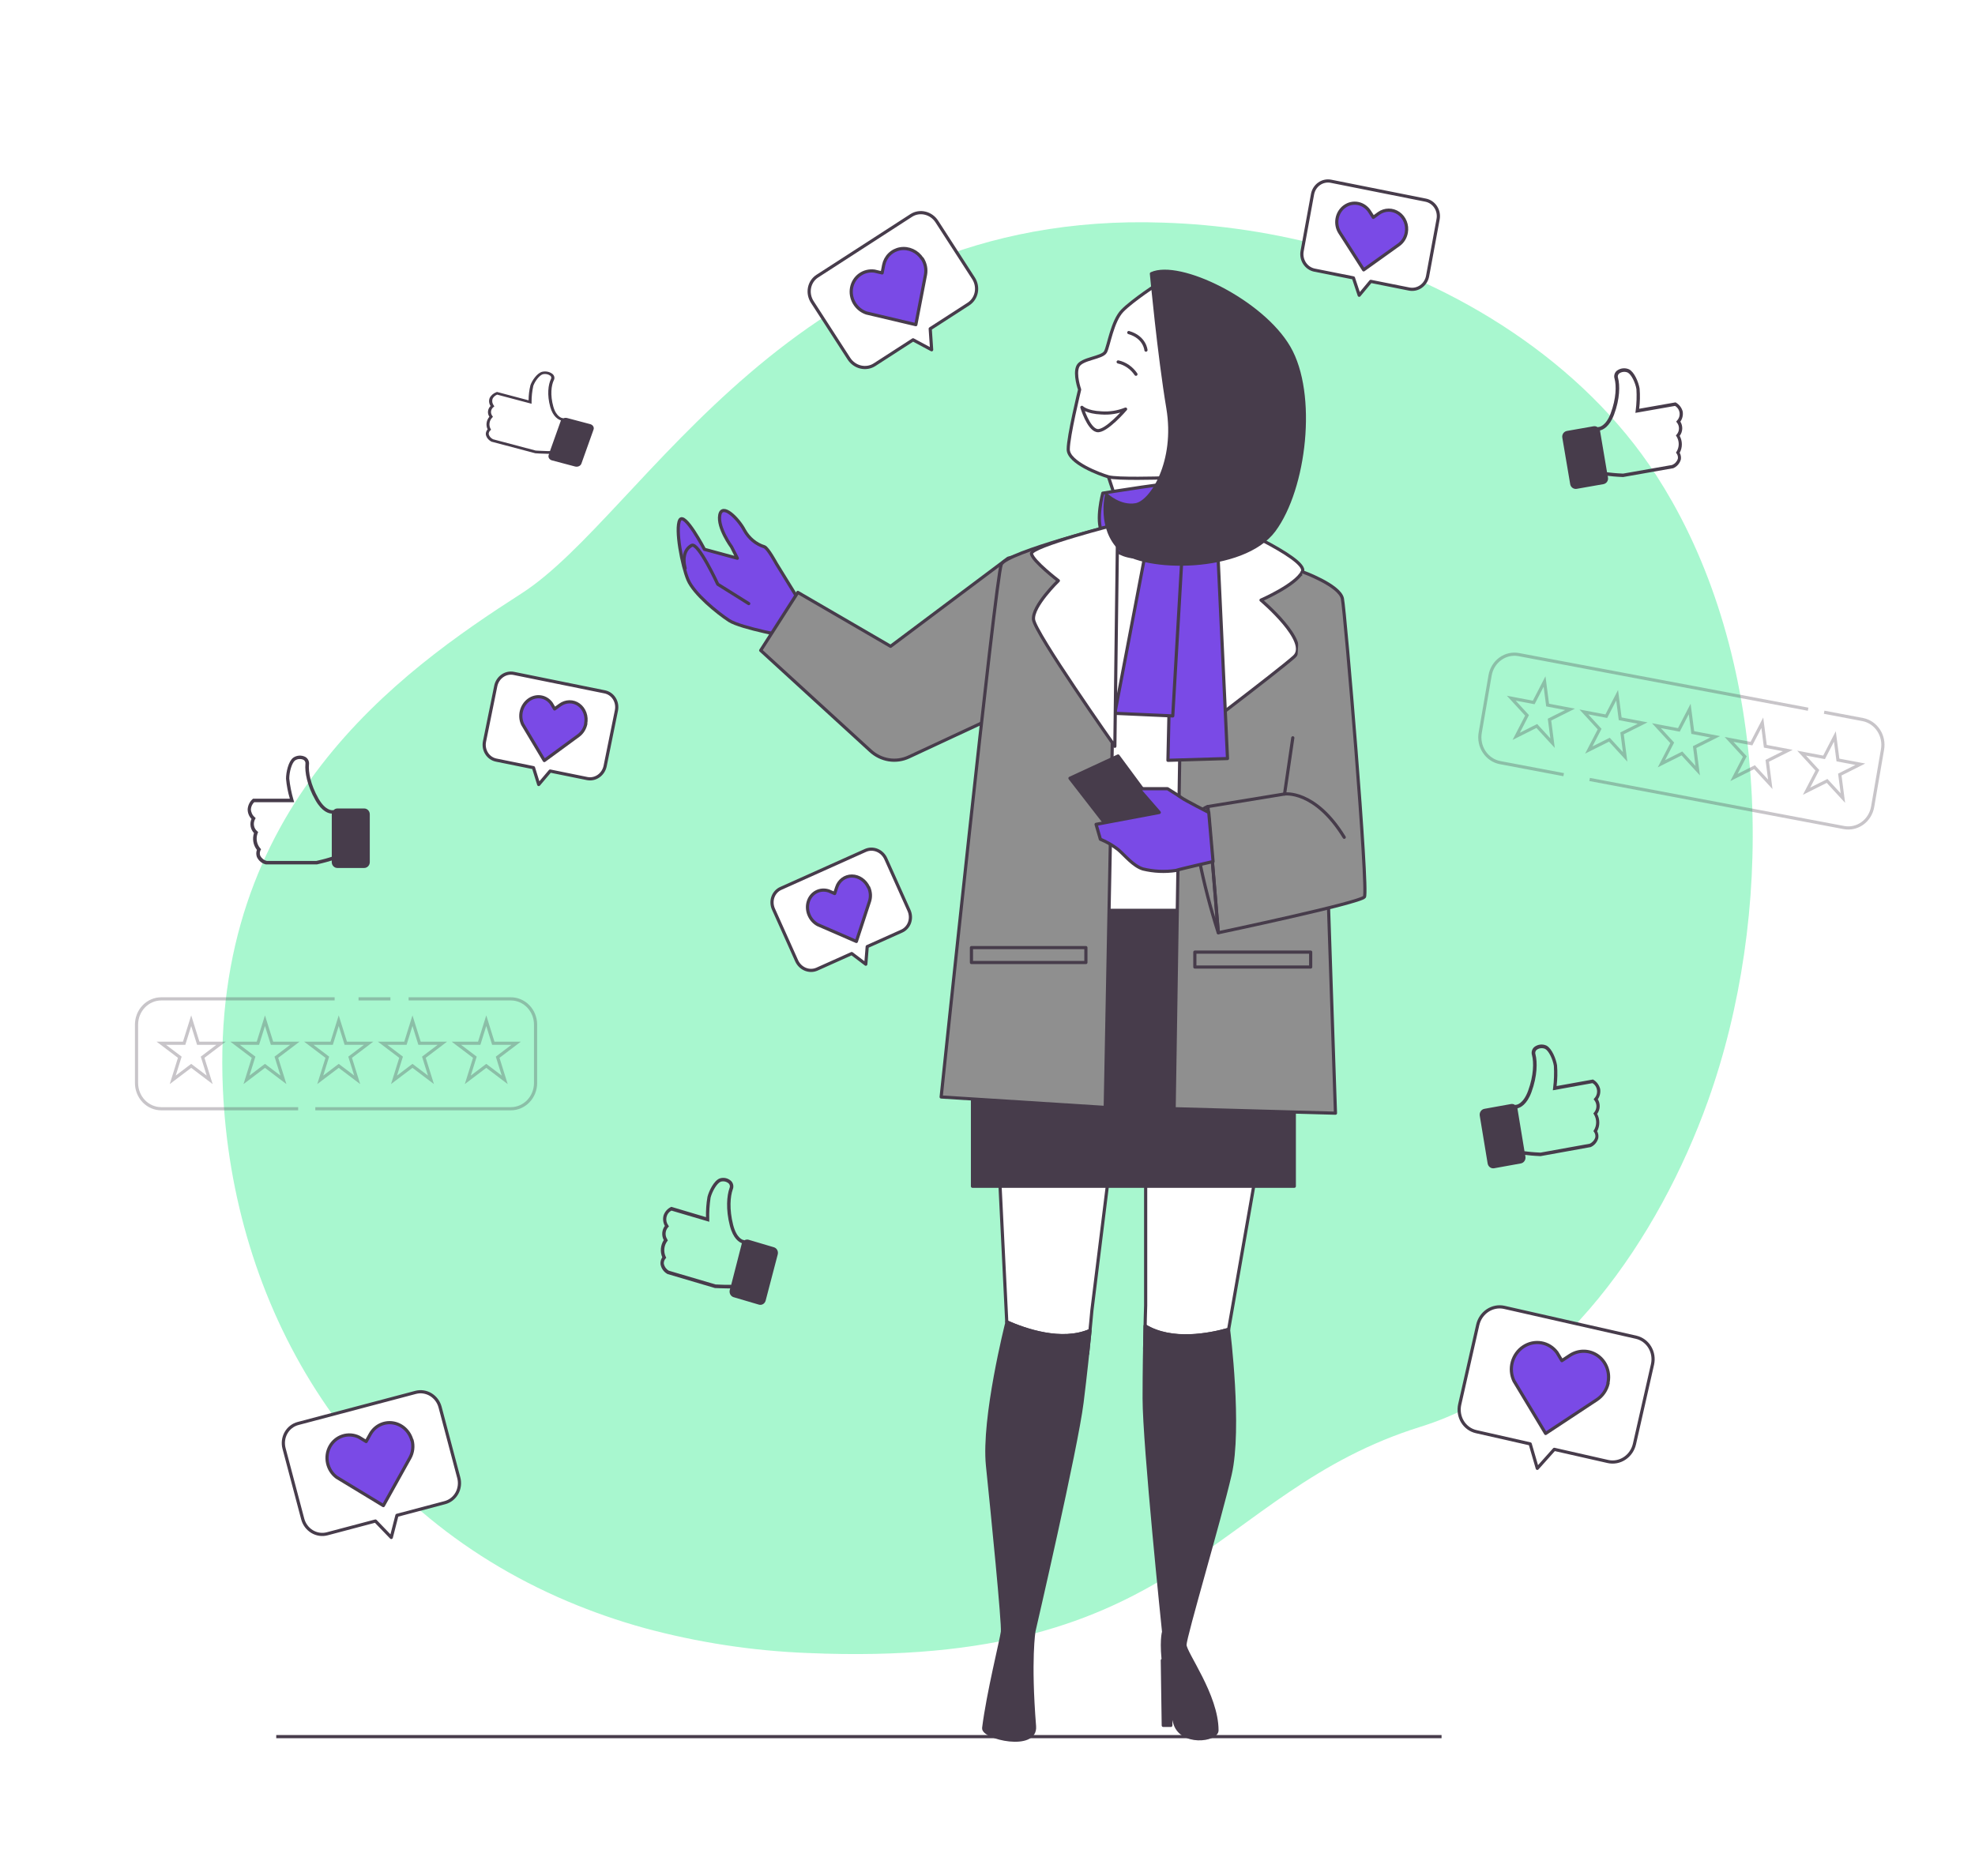 <svg width="622" height="591" viewBox="0 0 622 591" fill="none" xmlns="http://www.w3.org/2000/svg">
<g opacity="0.7" filter="url(#filter0_f_411_997)">
<path d="M537.882 346.808C522.602 389.487 491.399 435.684 447.488 449.366C381.099 470.039 373.215 525.837 254.378 520.663C237.019 519.996 219.781 517.361 202.968 512.805C194.76 510.542 186.698 507.74 178.829 504.416C109.4 475.072 73.186 410.497 70.189 342.933C66.226 254.058 125.644 211.704 164.264 186.906C202.885 162.108 249.43 66.046 366.286 70.126C384.131 70.685 401.855 73.387 419.107 78.179C458.432 89.285 498.401 113.844 521.637 149.747C523.38 152.453 525.047 155.21 526.637 158.017C557.737 213.057 558.701 288.619 537.882 346.808Z" fill="#83F4BA"/>
</g>
<g opacity="0.3">
<path d="M60.217 321.488L62.439 328.605H69.625L63.81 333.006L66.032 340.123L60.217 335.721L54.402 340.123L56.624 333.006L50.809 328.605H57.995L60.217 321.488Z" stroke="#473C4B" stroke-miterlimit="10"/>
<path d="M83.446 321.488L85.669 328.605H92.854L87.039 333.006L89.261 340.123L83.446 335.721L77.631 340.123L79.853 333.006L74.038 328.605H81.224L83.446 321.488Z" stroke="#473C4B" stroke-miterlimit="10"/>
<path d="M106.675 321.488L108.898 328.605H116.083L110.268 333.006L112.49 340.123L106.675 335.721L100.86 340.123L103.082 333.006L97.267 328.605H104.453L106.675 321.488Z" stroke="#473C4B" stroke-miterlimit="10"/>
<path d="M129.905 321.488L132.127 328.605H139.313L133.498 333.006L135.72 340.123L129.905 335.721L124.09 340.123L126.312 333.006L120.497 328.605H127.683L129.905 321.488Z" stroke="#473C4B" stroke-miterlimit="10"/>
<path d="M153.144 321.488L155.356 328.605H162.542L156.727 333.006L158.949 340.123L153.144 335.721L147.329 340.123L149.551 333.006L143.736 328.605H150.922L153.144 321.488Z" stroke="#473C4B" stroke-miterlimit="10"/>
<path d="M128.69 314.621H160.881C162.946 314.621 164.927 315.476 166.388 316.997C167.848 318.518 168.669 320.581 168.669 322.733V341.118C168.669 343.27 167.848 345.333 166.388 346.854C164.927 348.375 162.946 349.23 160.881 349.23H99.303" stroke="#473C4B" stroke-miterlimit="10"/>
<path d="M112.916 314.621H122.958" stroke="#473C4B" stroke-miterlimit="10"/>
<path d="M93.903 349.23H50.788C48.723 349.23 46.742 348.375 45.281 346.854C43.821 345.333 43 343.27 43 341.118V322.733C43 320.581 43.821 318.518 45.281 316.997C46.742 315.476 48.723 314.621 50.788 314.621H105.388" stroke="#473C4B" stroke-miterlimit="10"/>
</g>
<g opacity="0.3">
<path d="M486.436 214.66L487.402 222.079L494.473 223.42L487.994 226.665L488.959 234.084L483.996 228.666L477.516 231.921L480.922 225.324L475.958 219.916L483.03 221.257L486.436 214.66Z" stroke="#473C4B" stroke-miterlimit="10"/>
<path d="M509.292 218.984L510.257 226.404L517.329 227.745L510.849 230.989L511.815 238.409L506.851 232.99L500.372 236.235L503.778 229.648L498.814 224.241L505.886 225.582L509.292 218.984Z" stroke="#473C4B" stroke-miterlimit="10"/>
<path d="M532.147 223.312L533.113 230.732L540.185 232.073L533.705 235.317L534.671 242.737L529.707 237.318L523.238 240.563L526.644 233.976L521.67 228.569L528.741 229.899L532.147 223.312Z" stroke="#473C4B" stroke-miterlimit="10"/>
<path d="M555.013 227.637L555.968 235.056L563.04 236.397L556.571 239.642L557.526 247.05L552.562 241.642L546.093 244.887L549.499 238.301L544.535 232.893L551.597 234.223L555.013 227.637Z" stroke="#473C4B" stroke-miterlimit="10"/>
<path d="M577.868 231.965L578.834 239.384L585.895 240.714L579.426 243.97L580.392 251.378L575.418 245.971L568.948 249.215L572.354 242.629L567.391 237.221L574.462 238.551L577.868 231.965Z" stroke="#473C4B" stroke-miterlimit="10"/>
<path d="M574.494 224.34L586.643 226.643C588.668 227.038 590.461 228.251 591.628 230.019C592.796 231.786 593.244 233.964 592.874 236.074L589.758 254.168C589.38 256.277 588.215 258.144 586.518 259.36C584.82 260.576 582.73 261.043 580.703 260.657L500.631 245.516" stroke="#473C4B" stroke-miterlimit="10"/>
<path d="M492.459 244.001L472.407 240.204C470.382 239.81 468.59 238.597 467.422 236.829C466.254 235.062 465.806 232.884 466.177 230.774L469.292 212.68C469.67 210.571 470.836 208.704 472.533 207.488C474.23 206.271 476.32 205.805 478.347 206.191L569.447 223.387" stroke="#473C4B" stroke-miterlimit="10"/>
</g>
<path d="M503.211 346.24C503.534 345.771 503.765 345.24 503.891 344.677C504.016 344.114 504.034 343.53 503.942 342.96C503.631 341.761 502.879 340.739 501.851 340.117L501.684 340.019L490.235 342.085C490.5 339.909 490.546 337.71 490.371 335.525C490.047 333.556 488.761 330.232 487.036 329.336C486.416 329.054 485.737 328.946 485.065 329.025C484.394 329.104 483.754 329.366 483.209 329.784C482.85 330.087 482.589 330.498 482.46 330.961C482.331 331.425 482.34 331.918 482.488 332.376C483.063 334.562 483.042 338.695 481.264 343.561C479.686 347.858 477.563 347.989 477.438 347.989H477.323L477.176 348.066C476.986 347.924 476.771 347.823 476.543 347.768C476.315 347.714 476.079 347.707 475.848 347.749L467.484 349.258C467.25 349.3 467.027 349.39 466.827 349.523C466.628 349.656 466.455 349.83 466.32 350.033C466.185 350.237 466.089 350.466 466.04 350.709C465.99 350.951 465.987 351.201 466.031 351.445L468.509 366.446C468.548 366.691 468.633 366.925 468.76 367.135C468.887 367.345 469.053 367.526 469.247 367.668C469.442 367.809 469.662 367.909 469.895 367.96C470.127 368.011 470.367 368.013 470.6 367.966L478.964 366.457C479.197 366.415 479.42 366.325 479.62 366.192C479.819 366.058 479.991 365.885 480.125 365.681C480.26 365.477 480.354 365.248 480.402 365.005C480.451 364.763 480.452 364.513 480.407 364.27L480.323 363.756L480.877 363.822C482.425 364.041 485.06 364.161 485.164 364.161L500.848 361.329H500.921C501.504 361.081 502.025 360.698 502.447 360.21C502.869 359.721 503.18 359.14 503.357 358.508C503.485 357.758 503.359 356.985 503.001 356.321C503.445 355.485 503.678 354.544 503.678 353.588C503.678 352.631 503.445 351.69 503.001 350.854C503.482 350.199 503.76 349.406 503.798 348.581C503.835 347.757 503.63 346.94 503.211 346.24ZM502.06 350.395L501.799 350.712L502.029 351.073C502.46 351.802 502.689 352.643 502.689 353.5C502.689 354.358 502.46 355.198 502.029 355.928L501.82 356.267L502.05 356.584C502.214 356.821 502.331 357.09 502.394 357.376C502.457 357.661 502.465 357.957 502.416 358.246C502.274 358.697 502.039 359.111 501.728 359.459C501.418 359.806 501.039 360.079 500.618 360.258L485.175 363.046C484.767 363.046 482.414 362.904 480.992 362.718L480.114 362.608L477.919 349.291C477.919 349.214 477.919 349.149 477.919 349.083C478.797 348.886 480.857 347.989 482.32 343.988C484.192 338.87 484.202 334.497 483.575 332.102C483.487 331.855 483.475 331.585 483.541 331.33C483.606 331.076 483.746 330.848 483.941 330.681C484.325 330.401 484.771 330.226 485.237 330.172C485.703 330.119 486.174 330.188 486.607 330.375C487.778 330.976 489.033 333.655 489.367 335.732C489.5 338.046 489.423 340.367 489.137 342.665L489.043 343.419L501.527 341.167C501.912 341.396 502.24 341.715 502.488 342.099C502.735 342.483 502.895 342.921 502.955 343.38C503.014 343.839 502.972 344.306 502.832 344.745C502.691 345.184 502.456 345.583 502.144 345.912L501.893 346.262L502.165 346.601C502.575 347.146 502.789 347.824 502.77 348.518C502.751 349.211 502.5 349.875 502.06 350.395Z" fill="#473C4B"/>
<path d="M529.211 132.798C529.534 132.341 529.765 131.823 529.891 131.275C530.016 130.726 530.034 130.157 529.942 129.602C529.631 128.434 528.879 127.438 527.851 126.832L527.684 126.736L516.235 128.75C516.5 126.63 516.546 124.487 516.371 122.357C516.047 120.44 514.761 117.201 513.036 116.327C512.416 116.052 511.737 115.948 511.065 116.024C510.394 116.101 509.754 116.356 509.209 116.764C508.85 117.059 508.589 117.46 508.46 117.911C508.331 118.363 508.34 118.843 508.488 119.289C509.063 121.42 509.042 125.447 507.264 130.188C505.686 134.375 503.563 134.503 503.438 134.503H503.323L503.176 134.577C502.986 134.439 502.771 134.34 502.543 134.287C502.315 134.234 502.079 134.228 501.848 134.268L493.484 135.738C493.25 135.779 493.027 135.867 492.827 135.997C492.628 136.127 492.455 136.296 492.32 136.494C492.185 136.692 492.089 136.916 492.04 137.152C491.99 137.388 491.987 137.632 492.031 137.869L494.509 152.486C494.548 152.725 494.633 152.953 494.76 153.157C494.887 153.362 495.053 153.538 495.247 153.676C495.442 153.814 495.662 153.911 495.895 153.961C496.127 154.011 496.367 154.013 496.6 153.967L504.964 152.497C505.197 152.456 505.42 152.368 505.62 152.238C505.819 152.108 505.991 151.939 506.125 151.741C506.26 151.542 506.354 151.318 506.402 151.082C506.451 150.846 506.452 150.603 506.407 150.366L506.323 149.865L506.877 149.929C508.425 150.142 511.06 150.259 511.164 150.259L526.848 147.5H526.921C527.504 147.258 528.025 146.886 528.447 146.41C528.869 145.934 529.18 145.367 529.357 144.752C529.485 144.021 529.359 143.267 529.001 142.621C529.445 141.806 529.678 140.889 529.678 139.957C529.678 139.025 529.445 138.109 529.001 137.294C529.482 136.656 529.76 135.883 529.798 135.079C529.835 134.276 529.63 133.48 529.211 132.798ZM528.06 136.846L527.799 137.155L528.029 137.507C528.46 138.218 528.689 139.037 528.689 139.872C528.689 140.708 528.46 141.527 528.029 142.237L527.82 142.567L528.05 142.876C528.214 143.108 528.331 143.37 528.394 143.648C528.457 143.926 528.465 144.215 528.416 144.496C528.274 144.936 528.039 145.339 527.728 145.678C527.418 146.016 527.039 146.282 526.618 146.456L511.175 149.173C510.767 149.173 508.414 149.034 506.992 148.853L506.114 148.747L503.919 135.77C503.919 135.696 503.919 135.632 503.919 135.568C504.797 135.376 506.857 134.503 508.32 130.603C510.192 125.617 510.202 121.356 509.575 119.023C509.487 118.782 509.475 118.519 509.541 118.271C509.606 118.022 509.746 117.801 509.941 117.638C510.325 117.365 510.771 117.194 511.237 117.142C511.703 117.09 512.174 117.158 512.607 117.339C513.778 117.925 515.033 120.536 515.367 122.56C515.5 124.814 515.423 127.075 515.137 129.314L515.043 130.049L527.527 127.855C527.912 128.078 528.24 128.389 528.488 128.763C528.735 129.137 528.895 129.564 528.955 130.011C529.014 130.458 528.972 130.913 528.832 131.341C528.691 131.769 528.456 132.158 528.144 132.478L527.893 132.819L528.165 133.15C528.575 133.681 528.789 134.342 528.77 135.017C528.751 135.693 528.5 136.34 528.06 136.846Z" fill="#473C4B"/>
<path d="M209.389 386.14C209.112 385.64 208.933 385.085 208.865 384.509C208.797 383.933 208.84 383.349 208.992 382.791C209.396 381.648 210.21 380.721 211.255 380.212L211.428 380.126L222.346 383.377C222.29 381.219 222.447 379.062 222.815 376.94C223.314 375.043 224.854 371.89 226.627 371.196C227.255 370.979 227.927 370.941 228.573 371.088C229.219 371.234 229.817 371.56 230.307 372.031C230.625 372.369 230.84 372.802 230.922 373.272C231.003 373.742 230.949 374.227 230.766 374.664C230.001 376.831 229.635 380.841 230.899 385.815C232.03 390.225 234.079 390.572 234.201 390.583H234.314L234.446 390.669C234.847 390.433 235.318 390.371 235.761 390.496L243.723 392.858C243.943 392.921 244.149 393.03 244.33 393.178C244.51 393.326 244.661 393.511 244.774 393.721C244.887 393.932 244.96 394.164 244.987 394.405C245.015 394.646 244.997 394.89 244.936 395.123L241.133 409.655C241.01 410.124 240.716 410.522 240.317 410.762C239.917 411.002 239.445 411.063 239.003 410.933L231.031 408.582C230.594 408.45 230.223 408.141 229.998 407.722C229.773 407.302 229.712 406.806 229.828 406.339L229.961 405.829H229.42C227.891 405.829 225.343 405.71 225.231 405.71H225.17L210.184 401.278L210.113 401.224C209.571 400.919 209.1 400.487 208.737 399.962C208.373 399.437 208.126 398.831 208.013 398.19C207.945 397.419 208.144 396.648 208.574 396.023C208.209 395.152 208.06 394.197 208.142 393.248C208.224 392.3 208.534 391.389 209.043 390.604C208.673 389.909 208.509 389.111 208.57 388.315C208.632 387.519 208.917 386.761 209.389 386.14ZM210.113 390.355L210.327 390.702L210.082 391.027C209.598 391.704 209.302 392.511 209.226 393.357C209.15 394.203 209.299 395.055 209.654 395.817L209.828 396.174L209.573 396.456C209.39 396.675 209.25 396.93 209.162 397.208C209.075 397.485 209.041 397.779 209.063 398.071C209.164 398.529 209.355 398.959 209.624 399.332C209.893 399.706 210.233 400.014 210.623 400.238L225.343 404.572C225.73 404.572 228.034 404.724 229.42 404.681H230.287L233.6 391.764C233.611 391.699 233.632 391.637 233.661 391.58C232.825 391.287 230.909 390.203 229.859 386.086C228.513 380.852 228.921 376.539 229.747 374.242C229.86 374.008 229.9 373.743 229.861 373.484C229.823 373.225 229.708 372.985 229.533 372.8C229.185 372.485 228.77 372.266 228.323 372.164C227.876 372.062 227.413 372.079 226.974 372.215C225.781 372.692 224.313 375.249 223.793 377.222C223.45 379.489 223.31 381.786 223.375 384.081V384.829L211.479 381.318C211.088 381.508 210.743 381.791 210.47 382.145C210.197 382.499 210.005 382.915 209.906 383.361C209.808 383.806 209.807 384.269 209.903 384.715C209.998 385.161 210.189 385.578 210.46 385.934L210.674 386.302L210.378 386.606C209.934 387.104 209.669 387.752 209.628 388.437C209.587 389.122 209.773 389.801 210.154 390.355H210.113Z" fill="#473C4B"/>
<path d="M154.494 127.882C154.249 127.506 154.098 127.091 154.048 126.662C153.998 126.234 154.051 125.801 154.204 125.39C154.609 124.543 155.386 123.868 156.366 123.511L156.525 123.455L166.473 126.092C166.473 124.488 166.668 122.888 167.053 121.318C167.559 119.907 169.056 117.6 170.694 117.117C171.276 116.972 171.891 116.962 172.479 117.086C173.067 117.211 173.607 117.466 174.044 117.826C174.329 118.084 174.515 118.411 174.579 118.762C174.642 119.114 174.58 119.474 174.4 119.794C173.651 121.358 173.221 124.358 174.269 128.092C175.205 131.39 177.077 131.697 177.179 131.705H177.282L177.404 131.769C177.589 131.683 177.792 131.631 178.001 131.614C178.21 131.597 178.421 131.617 178.621 131.672L185.874 133.592C186.277 133.698 186.615 133.937 186.813 134.258C187.011 134.578 187.054 134.954 186.931 135.301L183.104 146.035C183.042 146.207 182.941 146.367 182.807 146.505C182.674 146.644 182.509 146.759 182.324 146.842C182.139 146.926 181.937 146.978 181.728 146.994C181.52 147.011 181.31 146.992 181.11 146.938L173.857 145.019C173.454 144.912 173.116 144.673 172.918 144.352C172.72 144.032 172.677 143.657 172.8 143.309L172.94 142.938H172.444C171.04 142.938 168.7 142.777 168.597 142.769L154.943 139.156H154.878C154.384 138.918 153.958 138.587 153.634 138.188C153.31 137.788 153.095 137.331 153.006 136.85C152.963 136.271 153.162 135.699 153.567 135.237C153.263 134.589 153.154 133.885 153.251 133.192C153.347 132.498 153.646 131.837 154.119 131.269C153.773 130.739 153.623 130.131 153.689 129.525C153.756 128.919 154.037 128.346 154.494 127.882ZM155.055 131.035L155.252 131.301L155.009 131.535C154.55 132.028 154.259 132.621 154.17 133.247C154.081 133.874 154.196 134.51 154.503 135.084L154.662 135.358L154.419 135.567C154.246 135.726 154.113 135.912 154.026 136.116C153.939 136.319 153.901 136.536 153.914 136.753C153.997 137.091 154.164 137.411 154.403 137.689C154.642 137.967 154.947 138.198 155.299 138.366L168.7 141.914C169.056 141.914 171.162 142.083 172.444 142.083H173.211L176.609 132.551C176.625 132.504 176.647 132.458 176.674 132.414C175.907 132.18 174.185 131.326 173.314 128.245C172.21 124.318 172.678 121.116 173.492 119.431C173.599 119.258 173.64 119.061 173.609 118.867C173.579 118.674 173.479 118.493 173.324 118.35C173.011 118.109 172.633 117.938 172.225 117.853C171.816 117.769 171.39 117.773 170.984 117.867C169.88 118.189 168.476 120.068 167.961 121.52C167.589 123.199 167.404 124.906 167.409 126.616V127.173L156.571 124.302C155.916 124.574 155.4 125.045 155.121 125.624C155.009 125.976 154.986 126.344 155.052 126.704C155.118 127.064 155.272 127.408 155.505 127.713L155.692 127.995L155.411 128.221C154.975 128.579 154.702 129.059 154.642 129.576C154.582 130.092 154.738 130.61 155.083 131.035H155.055Z" fill="#473C4B"/>
<path d="M79.206 257.941C78.812 257.535 78.502 257.049 78.294 256.514C78.087 255.979 77.987 255.405 78.001 254.828C78.11 253.612 78.667 252.487 79.556 251.69L79.712 251.564H91.282C90.668 249.522 90.264 247.419 90.077 245.288C90.077 243.305 90.8 239.828 92.343 238.66C92.906 238.274 93.556 238.049 94.228 238.007C94.901 237.965 95.573 238.108 96.175 238.422C96.577 238.653 96.901 239.006 97.104 239.435C97.306 239.864 97.378 240.347 97.308 240.819C97.091 243.091 97.778 247.096 100.309 251.539C102.551 255.455 104.66 255.204 104.781 255.192H104.889H105.046C105.363 254.853 105.797 254.659 106.251 254.652H114.687C114.919 254.65 115.15 254.697 115.364 254.788C115.579 254.879 115.775 255.014 115.939 255.184C116.104 255.355 116.235 255.557 116.324 255.78C116.413 256.004 116.459 256.243 116.459 256.485V271.547C116.459 272.037 116.272 272.506 115.94 272.852C115.608 273.198 115.157 273.393 114.687 273.393H106.251C105.781 273.393 105.33 273.198 104.998 272.852C104.666 272.506 104.479 272.037 104.479 271.547V271.033L103.949 271.196C102.467 271.673 99.912 272.25 99.803 272.276H83.822H83.75C83.137 272.135 82.563 271.852 82.071 271.448C81.578 271.043 81.18 270.528 80.906 269.941C80.643 269.217 80.643 268.418 80.906 267.694C80.333 266.965 79.948 266.096 79.788 265.169C79.627 264.242 79.697 263.288 79.99 262.397C79.439 261.825 79.07 261.092 78.93 260.296C78.79 259.5 78.886 258.678 79.206 257.941ZM80.99 261.794L81.303 262.07L81.147 262.447C80.84 263.237 80.754 264.101 80.897 264.94C81.039 265.779 81.406 266.559 81.954 267.192L82.219 267.481L82.038 267.832C81.915 268.094 81.844 268.379 81.83 268.67C81.815 268.962 81.857 269.253 81.954 269.527C82.169 269.94 82.466 270.3 82.825 270.584C83.185 270.868 83.599 271.068 84.039 271.171H99.646C100.032 271.083 102.322 270.556 103.648 270.129L104.491 269.865V256.46C104.486 256.393 104.486 256.326 104.491 256.259C103.587 256.259 101.43 255.719 99.345 252.054C96.669 247.384 95.959 243.116 96.188 240.669C96.235 240.41 96.204 240.143 96.098 239.904C95.992 239.666 95.817 239.468 95.597 239.338C95.174 239.135 94.709 239.045 94.244 239.075C93.779 239.106 93.329 239.257 92.933 239.514C91.885 240.305 91.102 243.192 91.102 245.238C91.343 247.519 91.791 249.772 92.439 251.966L92.656 252.681H80.05C79.456 253.256 79.087 254.038 79.013 254.878C79.03 255.362 79.146 255.837 79.354 256.27C79.561 256.703 79.856 257.084 80.219 257.388L80.52 257.69L80.315 258.066C79.984 258.67 79.87 259.377 79.993 260.06C80.117 260.743 80.47 261.358 80.99 261.794Z" fill="#473C4B"/>
<path d="M190.482 217.925L161.812 212.106C160.573 211.854 159.279 212.131 158.215 212.874C157.151 213.618 156.403 214.768 156.136 216.072L152.589 233.551C152.326 234.856 152.566 236.206 153.256 237.306C153.946 238.406 155.03 239.165 156.269 239.416L168.017 241.801L169.662 247.108L173.254 242.864L184.918 245.231C186.157 245.482 187.45 245.206 188.513 244.462C189.576 243.717 190.322 242.567 190.587 241.263L194.134 223.785C194.398 222.485 194.162 221.138 193.477 220.04C192.793 218.942 191.716 218.181 190.482 217.925Z" fill="white" stroke="#473C4B" stroke-linecap="round" stroke-linejoin="round"/>
<path d="M272.589 267.855L245.897 279.829C244.743 280.347 243.853 281.326 243.421 282.55C242.989 283.774 243.052 285.145 243.595 286.36L250.895 302.633C251.442 303.846 252.424 304.804 253.625 305.296C254.827 305.788 256.15 305.773 257.304 305.256L268.241 300.349L272.67 303.704L273.117 298.162L283.975 293.29C285.129 292.773 286.019 291.795 286.449 290.57C286.88 289.346 286.815 287.977 286.271 286.763L278.971 270.49C278.428 269.28 277.452 268.323 276.256 267.829C275.059 267.336 273.741 267.345 272.589 267.855Z" fill="white" stroke="#473C4B" stroke-linecap="round" stroke-linejoin="round"/>
<path d="M286.998 67.855L257.404 86.974C256.125 87.801 255.24 89.122 254.943 90.649C254.645 92.175 254.961 93.782 255.82 95.115L267.355 112.97C268.218 114.301 269.553 115.249 271.067 115.606C272.58 115.962 274.149 115.698 275.428 114.872L287.555 107.037L293.406 110.172L292.961 103.545L305 95.766C306.279 94.94 307.164 93.619 307.459 92.093C307.755 90.567 307.438 88.961 306.577 87.629L295.042 69.775C294.184 68.447 292.856 67.499 291.349 67.14C289.841 66.78 288.277 67.037 286.998 67.855Z" fill="white" stroke="#473C4B" stroke-linecap="round" stroke-linejoin="round"/>
<path d="M130.933 438.562L93.854 448.374C92.251 448.798 90.888 449.863 90.064 451.336C89.239 452.808 89.022 454.568 89.458 456.228L95.342 478.46C95.783 480.119 96.843 481.54 98.287 482.413C99.732 483.285 101.444 483.536 103.047 483.112L118.24 479.092L123.23 484.272L125.014 477.299L140.099 473.307C141.701 472.883 143.063 471.818 143.886 470.346C144.708 468.873 144.924 467.114 144.485 465.456L138.602 443.223C138.164 441.57 137.112 440.151 135.675 439.277C134.237 438.404 132.532 438.146 130.933 438.562Z" fill="white" stroke="#473C4B" stroke-linecap="round" stroke-linejoin="round"/>
<path d="M515.291 421.205L473.769 411.795C471.974 411.388 470.084 411.74 468.515 412.773C466.945 413.807 465.824 415.437 465.397 417.306L459.72 442.357C459.299 444.227 459.608 446.181 460.579 447.79C461.55 449.399 463.103 450.531 464.899 450.938L481.913 454.794L484.149 462.498L489.498 456.513L506.39 460.341C508.184 460.748 510.073 460.395 511.642 459.361C513.21 458.328 514.329 456.697 514.752 454.828L520.429 429.777C520.852 427.914 520.548 425.966 519.585 424.36C518.622 422.753 517.078 421.619 515.291 421.205Z" fill="white" stroke="#473C4B" stroke-linecap="round" stroke-linejoin="round"/>
<path d="M184.496 227.959C184.343 228.713 184.056 229.432 183.652 230.075C183.248 230.718 182.734 231.272 182.14 231.706L180.475 232.925L171.424 239.554L165.667 229.919L164.609 228.148C164.003 226.879 163.86 225.392 164.209 223.977C164.559 222.561 165.375 221.32 166.498 220.493C167.622 219.667 168.973 219.316 170.287 219.507C171.602 219.699 172.786 220.421 173.608 221.531L174.666 223.302L176.331 222.084C177.227 221.427 178.272 221.069 179.334 221.053C180.395 221.038 181.426 221.366 182.295 221.997C183.164 222.627 183.832 223.532 184.214 224.595C184.597 225.659 184.676 226.834 184.443 227.971L184.496 227.959Z" fill="#7A4AE6" stroke="#473C4B" stroke-linecap="round" stroke-linejoin="round"/>
<path d="M273.568 279.497C273.884 280.199 274.069 280.951 274.116 281.709C274.162 282.467 274.067 283.217 273.837 283.916L273.194 285.876L269.7 296.537L259.408 292.06L257.516 291.237C256.284 290.559 255.301 289.434 254.761 288.08C254.22 286.727 254.16 285.242 254.592 283.916C255.024 282.589 255.917 281.517 257.097 280.907C258.277 280.297 259.659 280.194 260.975 280.617L262.867 281.44L263.51 279.479C263.856 278.424 264.496 277.524 265.35 276.893C266.204 276.261 267.233 275.928 268.306 275.934C269.38 275.941 270.449 276.286 271.38 276.928C272.311 277.57 273.06 278.478 273.533 279.538L273.568 279.497Z" fill="#7A4AE6" stroke="#473C4B" stroke-linecap="round" stroke-linejoin="round"/>
<path d="M290.45 81.447C290.94 82.205 291.282 83.049 291.456 83.929C291.63 84.809 291.632 85.71 291.463 86.578L290.991 89.014L288.43 102.263L275.292 99.157L272.877 98.586C271.282 98.048 269.92 96.932 269.055 95.455C268.191 93.979 267.887 92.248 268.202 90.601C268.517 88.953 269.43 87.507 270.761 86.544C272.092 85.582 273.747 85.171 275.403 85.393L277.818 85.964L278.29 83.528C278.544 82.217 279.177 81.026 280.111 80.106C281.045 79.187 282.236 78.58 283.535 78.363C284.833 78.146 286.18 78.329 287.405 78.888C288.629 79.446 289.677 80.356 290.414 81.502L290.45 81.447Z" fill="#7A4AE6" stroke="#473C4B" stroke-linecap="round" stroke-linejoin="round"/>
<path d="M129.77 453.632C130.018 454.569 130.086 455.545 129.97 456.502C129.853 457.46 129.555 458.381 129.091 459.213L127.792 461.546L120.735 474.235L108.316 466.7L106.034 465.314C104.58 464.234 103.557 462.641 103.166 460.845C102.775 459.049 103.042 457.179 103.916 455.6C104.791 454.021 106.209 452.846 107.895 452.304C109.581 451.762 111.413 451.892 113.035 452.669L115.318 454.054L116.617 451.721C117.316 450.465 118.363 449.458 119.627 448.829C120.892 448.199 122.315 447.975 123.718 448.184C125.121 448.393 126.439 449.027 127.507 450.005C128.574 450.983 129.343 452.26 129.715 453.676L129.77 453.632Z" fill="#7A4AE6" stroke="#473C4B" stroke-linecap="round" stroke-linejoin="round"/>
<path d="M506.465 435.673C506.225 436.737 505.785 437.745 505.171 438.639C504.557 439.533 503.782 440.296 502.889 440.884L500.385 442.534L486.776 451.516L478.358 437.543L476.811 434.974C475.928 433.141 475.741 431.021 476.286 429.027C476.831 427.032 478.069 425.307 479.759 424.188C481.449 423.068 483.469 422.635 485.425 422.971C487.382 423.308 489.135 424.391 490.342 426.008L491.889 428.577L494.393 426.927C495.74 426.037 497.304 425.579 498.888 425.608C500.471 425.638 502.002 426.155 503.286 427.093C504.571 428.032 505.551 429.349 506.103 430.879C506.655 432.41 506.754 434.083 506.387 435.689L506.465 435.673Z" fill="#7A4AE6" stroke="#473C4B" stroke-linecap="round" stroke-linejoin="round"/>
<path d="M448.981 63.04L419.169 57.092C417.878 56.835 416.542 57.121 415.454 57.885C414.366 58.65 413.614 59.831 413.365 61.17L410.088 79.081C409.841 80.419 410.117 81.804 410.853 82.932C411.59 84.06 412.728 84.838 414.018 85.094L426.248 87.533L428.06 93L431.694 88.626L443.798 91.043C445.088 91.299 446.424 91.014 447.512 90.249C448.601 89.485 449.352 88.303 449.602 86.964L452.91 69.054C453.034 68.391 453.03 67.71 452.899 67.048C452.769 66.387 452.513 65.759 452.148 65.2C451.783 64.641 451.316 64.163 450.772 63.792C450.228 63.422 449.62 63.166 448.981 63.04Z" fill="white" stroke="#473C4B" stroke-linecap="round" stroke-linejoin="round"/>
<path d="M442.898 73.251C442.763 74.024 442.484 74.762 442.076 75.421C441.669 76.08 441.142 76.647 440.526 77.091L438.778 78.341L429.467 85L423.151 75.127L421.965 73.284C421.128 71.975 420.818 70.368 421.104 68.818C421.39 67.268 422.248 65.901 423.49 65.018C424.731 64.135 426.255 63.808 427.725 64.109C429.195 64.411 430.492 65.316 431.329 66.625L432.505 68.468L434.211 67.217C435.133 66.558 436.219 66.202 437.333 66.194C438.446 66.186 439.537 66.526 440.468 67.172C441.398 67.818 442.125 68.74 442.558 69.823C442.991 70.905 443.109 72.098 442.898 73.251Z" fill="#7A4AE6" stroke="#473C4B" stroke-linecap="round" stroke-linejoin="round"/>
<path d="M87 547H454" stroke="#473C4B" stroke-miterlimit="10"/>
<path d="M360.634 417.649C360.634 419.742 360.525 422.245 360.485 424.968C360.62 417.02 360.81 411.193 360.81 411.193V367.893L395.569 369.474L386.937 418.747C380.916 420.46 369.023 422.787 360.634 417.649Z" fill="white" stroke="#473C4B" stroke-linecap="round" stroke-linejoin="round"/>
<path d="M366.465 513.985C366.465 513.985 360.336 455.079 360.336 440.455C360.336 431.833 360.498 423.24 360.634 417.619C369.022 422.757 380.929 420.43 386.937 418.717V419.039C386.937 419.039 390.793 449.78 387.41 464.419C384.028 479.057 373.19 515.463 373.19 518.083C373.19 520.704 383.27 533.966 383.27 545.033C383.27 548.166 371.796 549.79 369.915 542.471C369.361 540.275 369.049 538.372 368.738 536.616V543.467H366.357L366.059 522.973L366.655 525.447C365.477 517.161 366.465 513.985 366.465 513.985Z" fill="#473C4B" stroke="#473C4B" stroke-linecap="round" stroke-linejoin="round"/>
<path d="M343.287 419.084C343.071 421.178 342.827 423.666 342.53 426.404C343.368 418.484 343.883 412.702 343.883 412.702L349.214 369.738L314.589 366.283L317.065 416.376C322.843 418.953 334.344 422.978 343.287 419.084Z" fill="white" stroke="#473C4B" stroke-linecap="round" stroke-linejoin="round"/>
<path d="M325.806 543.744C324.115 522.694 325.63 513.75 325.63 513.75C325.63 513.75 338.971 456.249 340.771 441.757C341.84 433.223 342.733 424.674 343.287 419.082C334.344 422.976 322.843 418.95 317.079 416.389V416.711C317.079 416.711 309.461 446.69 311.004 461.666C312.546 476.641 316.023 511.437 315.699 513.984C315.374 516.531 311.166 533.321 309.799 544.286C309.448 547.389 326.415 551.327 325.806 543.744Z" fill="#473C4B" stroke="#473C4B" stroke-linecap="round" stroke-linejoin="round"/>
<path d="M306.268 271.291H407.625V373.644H306.268V271.291Z" fill="#473C4B" stroke="#473C4B" stroke-linecap="round" stroke-linejoin="round"/>
<path d="M346.332 166.465H381.944V286.735H346.332V166.465Z" fill="white" stroke="#473C4B" stroke-linecap="round" stroke-linejoin="round"/>
<path d="M372.649 168.484L369.78 349.226L420.587 350.632L414.945 183.372L380.645 165.527L372.649 168.484Z" fill="#8F8F8F" stroke="#473C4B" stroke-linecap="round" stroke-linejoin="round"/>
<path d="M376.302 299.895H412.78V304.594H376.302V299.895Z" fill="#8F8F8F" stroke="#473C4B" stroke-linecap="round" stroke-linejoin="round"/>
<path d="M383.04 163.272C383.04 163.272 412.347 175.861 410.168 180.092C407.99 184.322 397.139 189.021 397.139 189.021C397.139 189.021 412.78 202.196 407.571 206.866C402.361 211.535 370.66 235.528 370.66 235.528L370.227 165.995C370.227 165.995 378.047 161.032 383.04 163.272Z" fill="white" stroke="#473C4B" stroke-linecap="round" stroke-linejoin="round"/>
<path d="M383.04 163.275L386.585 238.927L367.832 239.484L369.347 170.961L383.04 163.275Z" fill="#7A4AE6" stroke="#473C4B" stroke-linecap="round" stroke-linejoin="round"/>
<path d="M372.649 168.482L369.347 225.5L351.108 224.68L361.5 170.122L372.649 168.482Z" fill="#7A4AE6" stroke="#473C4B" stroke-linecap="round" stroke-linejoin="round"/>
<path d="M349.092 150.174L352.19 159.586L371.444 158.239L371.133 145.475L349.092 150.174Z" fill="white" stroke="#473C4B" stroke-linecap="round" stroke-linejoin="round"/>
<path d="M347.306 155.338C347.306 155.338 345.033 163.843 347.062 167.678C349.092 171.514 351.622 177.267 364.787 175.086C377.953 172.904 392.917 165.205 391.645 157.519C390.373 149.834 384.447 151.518 377.344 151.518C370.24 151.518 347.306 155.338 347.306 155.338Z" fill="#7A4AE6" stroke="#473C4B" stroke-linecap="round" stroke-linejoin="round"/>
<path d="M365.085 89.086C365.085 89.086 356.642 94.59 353.463 97.869C350.283 101.148 349.187 108.833 348.172 110.81C347.157 112.786 340.595 112.874 339.445 115.391C338.295 117.909 340.013 122.711 340.013 122.711C340.013 122.711 336.428 137.349 336.428 141.536C336.428 145.722 346.4 149.411 349.092 150.187C351.785 150.963 365.681 150.539 365.681 150.539C365.681 150.539 367.778 149.441 372.202 141.082C376.627 132.723 374.638 113.122 373.163 104.193C371.688 95.263 365.085 89.086 365.085 89.086Z" fill="white" stroke="#473C4B" stroke-linecap="round" stroke-linejoin="round"/>
<path d="M340.73 128.303C340.73 128.303 342.192 129.854 346.86 130.059C349.453 130.246 352.054 129.836 354.491 128.859C354.491 128.859 348.24 136.178 345.493 135.622C342.746 135.066 340.73 128.303 340.73 128.303Z" stroke="#473C4B" stroke-linecap="round" stroke-linejoin="round"/>
<path d="M357.751 117.881C356.397 115.878 354.399 114.494 352.15 114.002" stroke="#473C4B" stroke-linecap="round" stroke-linejoin="round"/>
<path d="M360.904 110.283C360.904 110.283 360.593 106.228 355.492 104.75" stroke="#473C4B" stroke-linecap="round" stroke-linejoin="round"/>
<path d="M252.566 190.619L244.447 177.445C244.447 177.445 241.85 172.643 240.74 172.233C238.112 171.423 235.864 169.566 234.448 167.037C232.595 163.436 227.426 158.254 226.682 162.235C225.938 166.217 230.376 172.233 230.376 172.233L232.216 175.835L221.851 173.024C221.851 173.024 215.573 161.02 214.085 163.816C212.597 166.612 214.829 178.235 216.683 182.627C218.537 187.018 225.924 193.035 229.632 195.45C233.339 197.866 248.872 200.647 248.872 200.647L252.566 190.619Z" fill="#7A4AE6" stroke="#473C4B" stroke-linecap="round" stroke-linejoin="round"/>
<path d="M235.802 190.123L226.046 184.019C226.046 184.019 219.876 170.668 217.833 171.781C215.79 172.893 214.87 175.411 215.776 179.012" fill="#7A4AE6"/>
<path d="M235.802 190.123L226.046 184.019C226.046 184.019 219.876 170.668 217.833 171.781C215.79 172.893 214.87 175.411 215.776 179.012" stroke="#473C4B" stroke-linecap="round" stroke-linejoin="round"/>
<path d="M331.34 172.07L317.485 175.832L280.479 203.572L251.267 186.592L239.576 204.861L274.133 236.48C275.78 237.989 277.784 238.97 279.918 239.314C282.053 239.658 284.234 239.351 286.216 238.427L310.99 226.877L315.807 220.787" fill="#8F8F8F"/>
<path d="M331.34 172.07L317.485 175.832L280.479 203.572L251.267 186.592L239.576 204.861L274.133 236.48C275.78 237.989 277.784 238.97 279.918 239.314C282.053 239.658 284.234 239.351 286.216 238.427L310.99 226.877L315.807 220.787" stroke="#473C4B" stroke-linecap="round" stroke-linejoin="round"/>
<path d="M351.541 170.228L348.077 348.818L296.404 345.525C296.404 345.525 313.575 181.573 315.347 177.752C317.12 173.932 352.015 165.119 352.015 165.119L351.541 170.228Z" fill="#8F8F8F" stroke="#473C4B" stroke-linecap="round" stroke-linejoin="round"/>
<path d="M305.943 298.477H341.989V303.176H305.943V298.477Z" fill="#8F8F8F" stroke="#473C4B" stroke-linecap="round" stroke-linejoin="round"/>
<path d="M351.108 235.064C351.108 235.064 325.928 199.361 325.495 195.13C325.062 190.9 333.316 182.907 333.316 182.907C333.316 182.907 325.278 176.759 324.845 174.417C324.412 172.074 351.988 165.062 351.988 165.062L351.108 235.064Z" fill="white" stroke="#473C4B" stroke-linecap="round" stroke-linejoin="round"/>
<path d="M410.169 180.092C410.169 180.092 421.899 184.322 422.765 188.538C423.631 192.754 431.019 280.629 429.707 282.503C428.394 284.377 383.703 293.789 383.703 293.789L380.402 254.046L404.553 250.093L407.151 232.395" fill="#8F8F8F"/>
<path d="M410.169 180.092C410.169 180.092 421.899 184.322 422.765 188.538C423.631 192.754 431.019 280.629 429.707 282.503C428.394 284.377 383.703 293.789 383.703 293.789L380.402 254.046L404.553 250.093L407.151 232.395" stroke="#473C4B" stroke-linecap="round" stroke-linejoin="round"/>
<path d="M404.526 250.097C404.526 250.097 414.079 248.633 423.347 263.726" stroke="#473C4B" stroke-linecap="round" stroke-linejoin="round"/>
<path d="M380.375 254.047L383.676 293.791C381.213 286.099 379.184 278.253 377.601 270.296C375.003 257.136 378.237 254.793 380.375 254.047Z" stroke="#473C4B" stroke-linecap="round" stroke-linejoin="round"/>
<path d="M369.428 261.526L352.123 238.119L336.969 245.131L357.319 271.363L369.428 261.526Z" fill="#473C4B" stroke="#473C4B" stroke-linecap="round" stroke-linejoin="round"/>
<path d="M380.686 255.906C380.686 255.906 373.325 252.159 372.026 251.222C370.727 250.285 367.696 248.426 367.696 248.426H358.604L365.098 255.906L345.195 259.654L346.548 264.338C348.548 265.162 350.44 266.264 352.177 267.617C354.342 269.491 356.926 272.77 359.957 273.707C363.367 274.535 366.886 274.694 370.348 274.175C371.701 273.707 382.039 271.364 382.039 271.364L380.686 255.906Z" fill="#7A4AE6" stroke="#473C4B" stroke-linecap="round" stroke-linejoin="round"/>
<path d="M362.623 86.203C362.623 86.203 365.004 111.776 367.818 128.566C370.633 145.357 362.704 158.092 357.711 158.985C352.718 159.878 348.497 155.867 348.497 155.867C348.497 155.867 345.899 166.392 352.935 173.112C359.971 179.831 391.51 180.226 401.266 167.051C411.021 153.876 414.485 124.116 405.947 109.434C397.409 94.751 371.431 82.148 362.623 86.203Z" fill="#473C4B" stroke="#473C4B" stroke-linecap="round" stroke-linejoin="round"/>
<defs>
<filter id="filter0_f_411_997" x="0" y="0" width="622" height="591" filterUnits="userSpaceOnUse" color-interpolation-filters="sRGB">
<feFlood flood-opacity="0" result="BackgroundImageFix"/>
<feBlend mode="normal" in="SourceGraphic" in2="BackgroundImageFix" result="shape"/>
<feGaussianBlur stdDeviation="35" result="effect1_foregroundBlur_411_997"/>
</filter>
</defs>
</svg>
